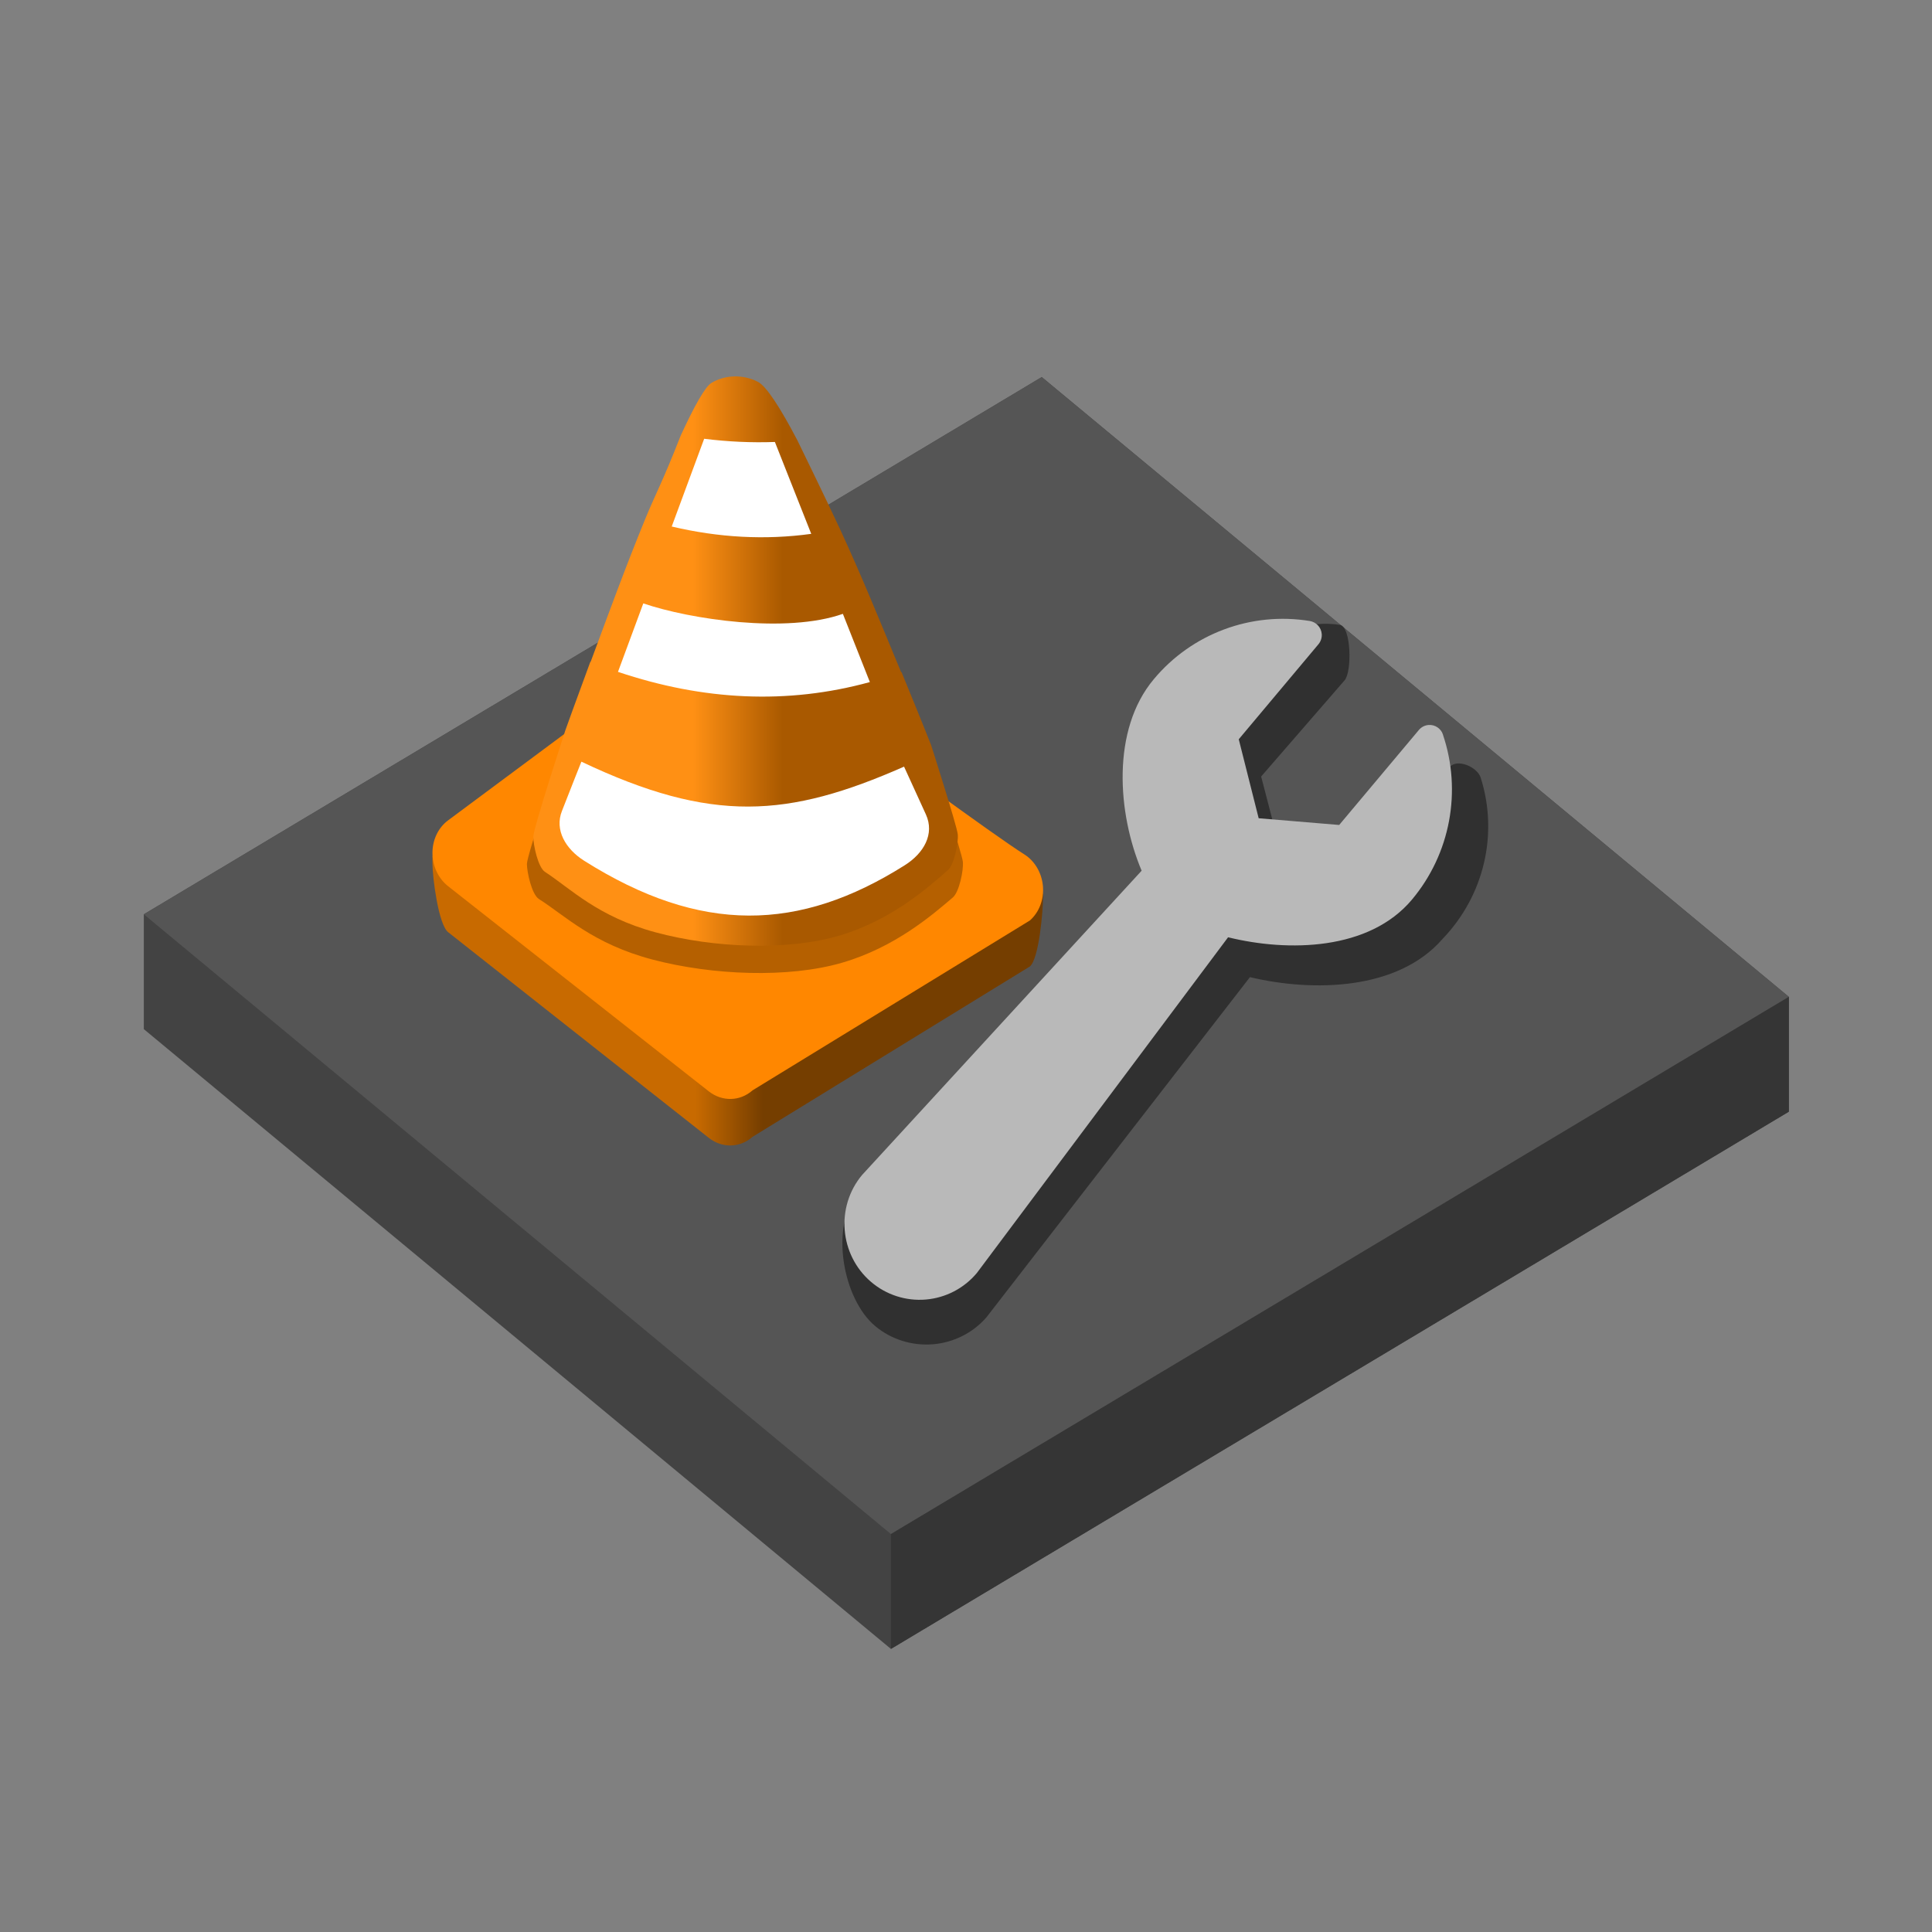 <?xml version="1.0" encoding="UTF-8" standalone="no"?>
<!DOCTYPE svg PUBLIC "-//W3C//DTD SVG 1.1//EN" "http://www.w3.org/Graphics/SVG/1.1/DTD/svg11.dtd">
<svg width="100%" height="100%" viewBox="0 0 32 32" version="1.1" xmlns="http://www.w3.org/2000/svg" xmlns:xlink="http://www.w3.org/1999/xlink" xml:space="preserve" xmlns:serif="http://www.serif.com/" style="fill-rule:evenodd;clip-rule:evenodd;stroke-linejoin:round;stroke-miterlimit:2;">
    <rect x="0" y="0" width="32" height="32" fill="#808080" stroke="none"/>
    <g transform="matrix(0.634,0,0,0.634,-21.677,-31.52)">
        <g transform="matrix(0.2,0,0,0.2,10.155,24.268)">
            <path d="M353.846,272.452L236.555,342.628L138.967,261.67L138.967,246.67L256.258,176.494L353.846,257.452L353.846,272.452Z" style="fill:rgb(67,67,67);"/>
        </g>
        <g transform="matrix(0.2,0,0,0.2,10.155,24.268)">
            <path d="M353.846,257.452L236.555,327.628L138.967,246.67L256.258,176.494L353.846,257.452Z" style="fill:rgb(85,85,85);"/>
        </g>
        <g transform="matrix(0.2,0,0,0.2,10.155,24.268)">
            <path d="M353.846,272.452L236.555,342.628L236.555,327.628L353.846,257.452L353.846,272.452Z" style="fill:rgb(53,53,53);"/>
        </g>
    </g>
    <g transform="matrix(1.182,0.03,0,1.383,-7.019,-7.364)">
        <g transform="matrix(0.091,0,0,0.086,10.168,8.243)">
            <path d="M20.111,82.198C20.464,82.873 21.859,84.307 22.525,84.768C33.332,92.231 54.363,106.757 62.657,112.484C64.717,113.907 67.471,113.788 69.4,112.192L112.113,87.485C112.609,87.074 114.134,85.313 114.134,85.313C114.134,86.131 114.134,84.965 114.134,85.783C114.134,87.637 113.542,94.332 112.113,95.514L69.4,120.221C67.471,121.817 64.717,121.937 62.657,120.514C54.363,114.786 33.332,100.261 22.525,92.797C21.017,91.755 20.115,85.151 20.111,83.318C20.109,82.287 20.117,83.058 20.111,82.198C20.163,82.198 114.134,85.313 114.134,85.313C114.134,85.313 20.059,82.198 20.111,82.198Z" style="fill:url(#_Linear1);fill-rule:nonzero;"/>
        </g>
        <g transform="matrix(0.091,0,0,0.091,10.163,8.248)">
            <path d="M41.258,60.655L87.42,61.4C87.42,61.4 106.621,73.067 111.286,75.471C112.913,76.308 113.994,77.853 114.171,79.593C114.348,81.334 113.598,83.043 112.169,84.157L69.456,107.443C67.527,108.947 64.773,109.059 62.713,107.719C54.419,102.321 33.388,88.631 22.581,81.597C21.073,80.615 20.171,78.999 20.167,77.271C20.163,75.544 21.058,73.924 22.562,72.936C27.512,69.684 41.258,60.655 41.258,60.655ZM86.761,70.548C87.897,73.106 86.488,75.67 84.108,77.3C70.777,86.434 58.346,87.085 43.622,77.789C41.264,76.3 39.863,73.824 40.821,71.305C41.934,68.28 43.272,64.76 43.272,64.76C59.758,72.482 69.363,71.45 84.005,64.335C84.005,64.335 85.473,67.644 86.761,70.548Z" style="fill:rgb(255,135,0);"/>
        </g>
        <g transform="matrix(0.114,-2.63821e-18,0,0.091,9.081,8.575)">
            <path d="M55.906,21.289C57.533,17.59 58.888,15.005 59.681,14.485C61.421,13.342 63.699,13.225 65.561,14.184C66.648,14.744 68.402,17.572 70.455,21.586L70.553,21.778C70.553,21.778 74.364,29.819 75.899,33.24C77.244,36.237 78.522,39.261 79.764,42.298C80.597,44.332 82.146,48.193 83.634,51.912L83.681,51.894L83.888,52.412C86.011,57.72 87.42,61.4 87.42,61.4C87.42,61.4 90.677,71.941 90.785,73.054C90.893,74.168 90.331,77.067 89.561,77.789C87.08,80.118 82.468,84.554 75.899,86.769C69.33,88.984 60.004,88.844 52.659,86.978C45.313,85.113 41.854,81.451 38.676,79.385C37.799,78.815 37.202,75.907 37.2,74.802C37.197,73.697 41.258,60.655 41.258,60.655C41.258,60.655 42.524,56.923 44.405,51.578L44.439,51.591C45.721,47.945 47.069,44.124 47.804,42.078C48.936,38.924 50.096,35.777 51.313,32.65C52.651,29.214 53.512,27.697 55.828,21.466L55.906,21.289Z" style="fill:rgb(181,96,0);"/>
        </g>
        <g transform="matrix(0.111,-3.77576e-19,0,0.091,9.282,8.248)">
            <path d="M55.906,21.289C57.533,17.59 58.888,15.005 59.681,14.485C61.421,13.342 63.699,13.225 65.561,14.184C66.648,14.744 68.402,17.572 70.455,21.586L70.553,21.778C70.553,21.778 74.364,29.819 75.899,33.24C77.244,36.237 78.522,39.261 79.764,42.298C80.597,44.332 82.146,48.193 83.634,51.912L83.681,51.894L83.888,52.412C86.011,57.72 87.42,61.4 87.42,61.4C87.42,61.4 90.677,71.941 90.785,73.054C90.893,74.168 90.331,77.067 89.561,77.789C87.08,80.118 82.468,84.554 75.899,86.769C69.33,88.984 60.004,88.844 52.659,86.978C45.313,85.113 41.854,81.451 38.676,79.385C37.799,78.815 37.202,75.907 37.2,74.802C37.197,73.697 41.258,60.655 41.258,60.655C41.258,60.655 42.524,56.923 44.405,51.578L44.439,51.591C45.721,47.945 47.069,44.124 47.804,42.078C48.936,38.924 50.096,35.777 51.313,32.65C52.651,29.214 53.512,27.697 55.828,21.466L55.906,21.289Z" style="fill:url(#_Linear2);"/>
        </g>
        <g transform="matrix(0.111,-3.77576e-19,0,0.091,9.282,8.248)">
            <path d="M86.761,70.548C87.897,73.106 86.488,75.67 84.108,77.3C70.777,86.434 58.346,87.085 43.622,77.789C41.264,76.3 39.863,73.824 40.821,71.305C41.934,68.28 43.272,64.76 43.272,64.76C59.758,72.482 69.363,71.45 84.005,64.335C84.005,64.335 85.473,67.644 86.761,70.548ZM51.087,43.722L47.891,52.818C58.682,56.315 69.285,56.575 79.689,53.32L76.282,44.431C69.154,47.236 57.027,45.679 51.087,43.722ZM58.771,21.853L54.676,33.509C60.605,34.815 66.476,34.999 72.288,34.009L67.7,22.038C64.741,22.227 61.764,22.165 58.771,21.853Z" style="fill:white;"/>
        </g>
    </g>
    <g transform="matrix(0.516,-0.043,0.043,0.516,13.443,11.228)">
        <path d="M21.06,4.946C20.971,4.599 20.365,4.282 20.107,4.536L17.189,7.383L14.519,6.945L14.068,4.338L16.986,1.491C17.245,1.238 17.339,-0.199 16.981,-0.286C15.116,-0.744 12.845,0.739 11.393,2.156C9.838,3.671 9.815,6.386 10.469,8.311L0.107,16.543C-0.874,17.5 -0.671,19.879 0.314,20.841C0.786,21.302 1.428,21.563 2.095,21.565C2.763,21.566 3.403,21.308 3.873,20.849L13.178,10.704C15.15,11.35 17.856,11.523 19.422,9.995C20.86,8.727 21.487,6.797 21.061,4.949L21.06,4.946Z" style="fill:rgb(48,48,48);fill-rule:nonzero;"/>
    </g>
    <g transform="matrix(0.516,-0.043,0.043,0.516,13.4,10.712)">
        <path d="M19.975,4.482C19.926,4.282 19.745,4.14 19.539,4.14C19.419,4.14 19.304,4.188 19.22,4.273L16.427,7.09L13.878,6.662L13.453,4.091L16.246,1.274C16.33,1.189 16.378,1.073 16.378,0.953C16.378,0.745 16.235,0.561 16.033,0.51C14.191,0.05 12.238,0.598 10.905,1.95C9.416,3.45 9.387,6.125 10.008,8.023L0.287,16.981C-0.645,17.925 -0.645,19.465 0.287,20.409C0.736,20.864 1.348,21.12 1.987,21.12C2.626,21.12 3.238,20.864 3.687,20.409L12.587,10.375C14.469,11.008 17.052,11.175 18.55,9.661C19.894,8.303 20.434,6.336 19.973,4.482L19.975,4.482Z" style="fill:rgb(185,185,185);fill-rule:nonzero;"/>
    </g>
    <defs>
        <linearGradient id="_Linear1" x1="0" y1="0" x2="1" y2="0" gradientUnits="userSpaceOnUse" gradientTransform="matrix(10.396,-0.241,0,6.059,60.605,100.911)"><stop offset="0" style="stop-color:rgb(200,106,0);stop-opacity:1"/><stop offset="1" style="stop-color:rgb(117,62,0);stop-opacity:1"/></linearGradient>
        <linearGradient id="_Linear2" x1="0" y1="0" x2="1" y2="0" gradientUnits="userSpaceOnUse" gradientTransform="matrix(11.344,-0.303,0,11.838,57.349,50.433)"><stop offset="0" style="stop-color:rgb(255,144,20);stop-opacity:1"/><stop offset="1" style="stop-color:rgb(169,89,0);stop-opacity:1"/></linearGradient>
    </defs>
</svg>
